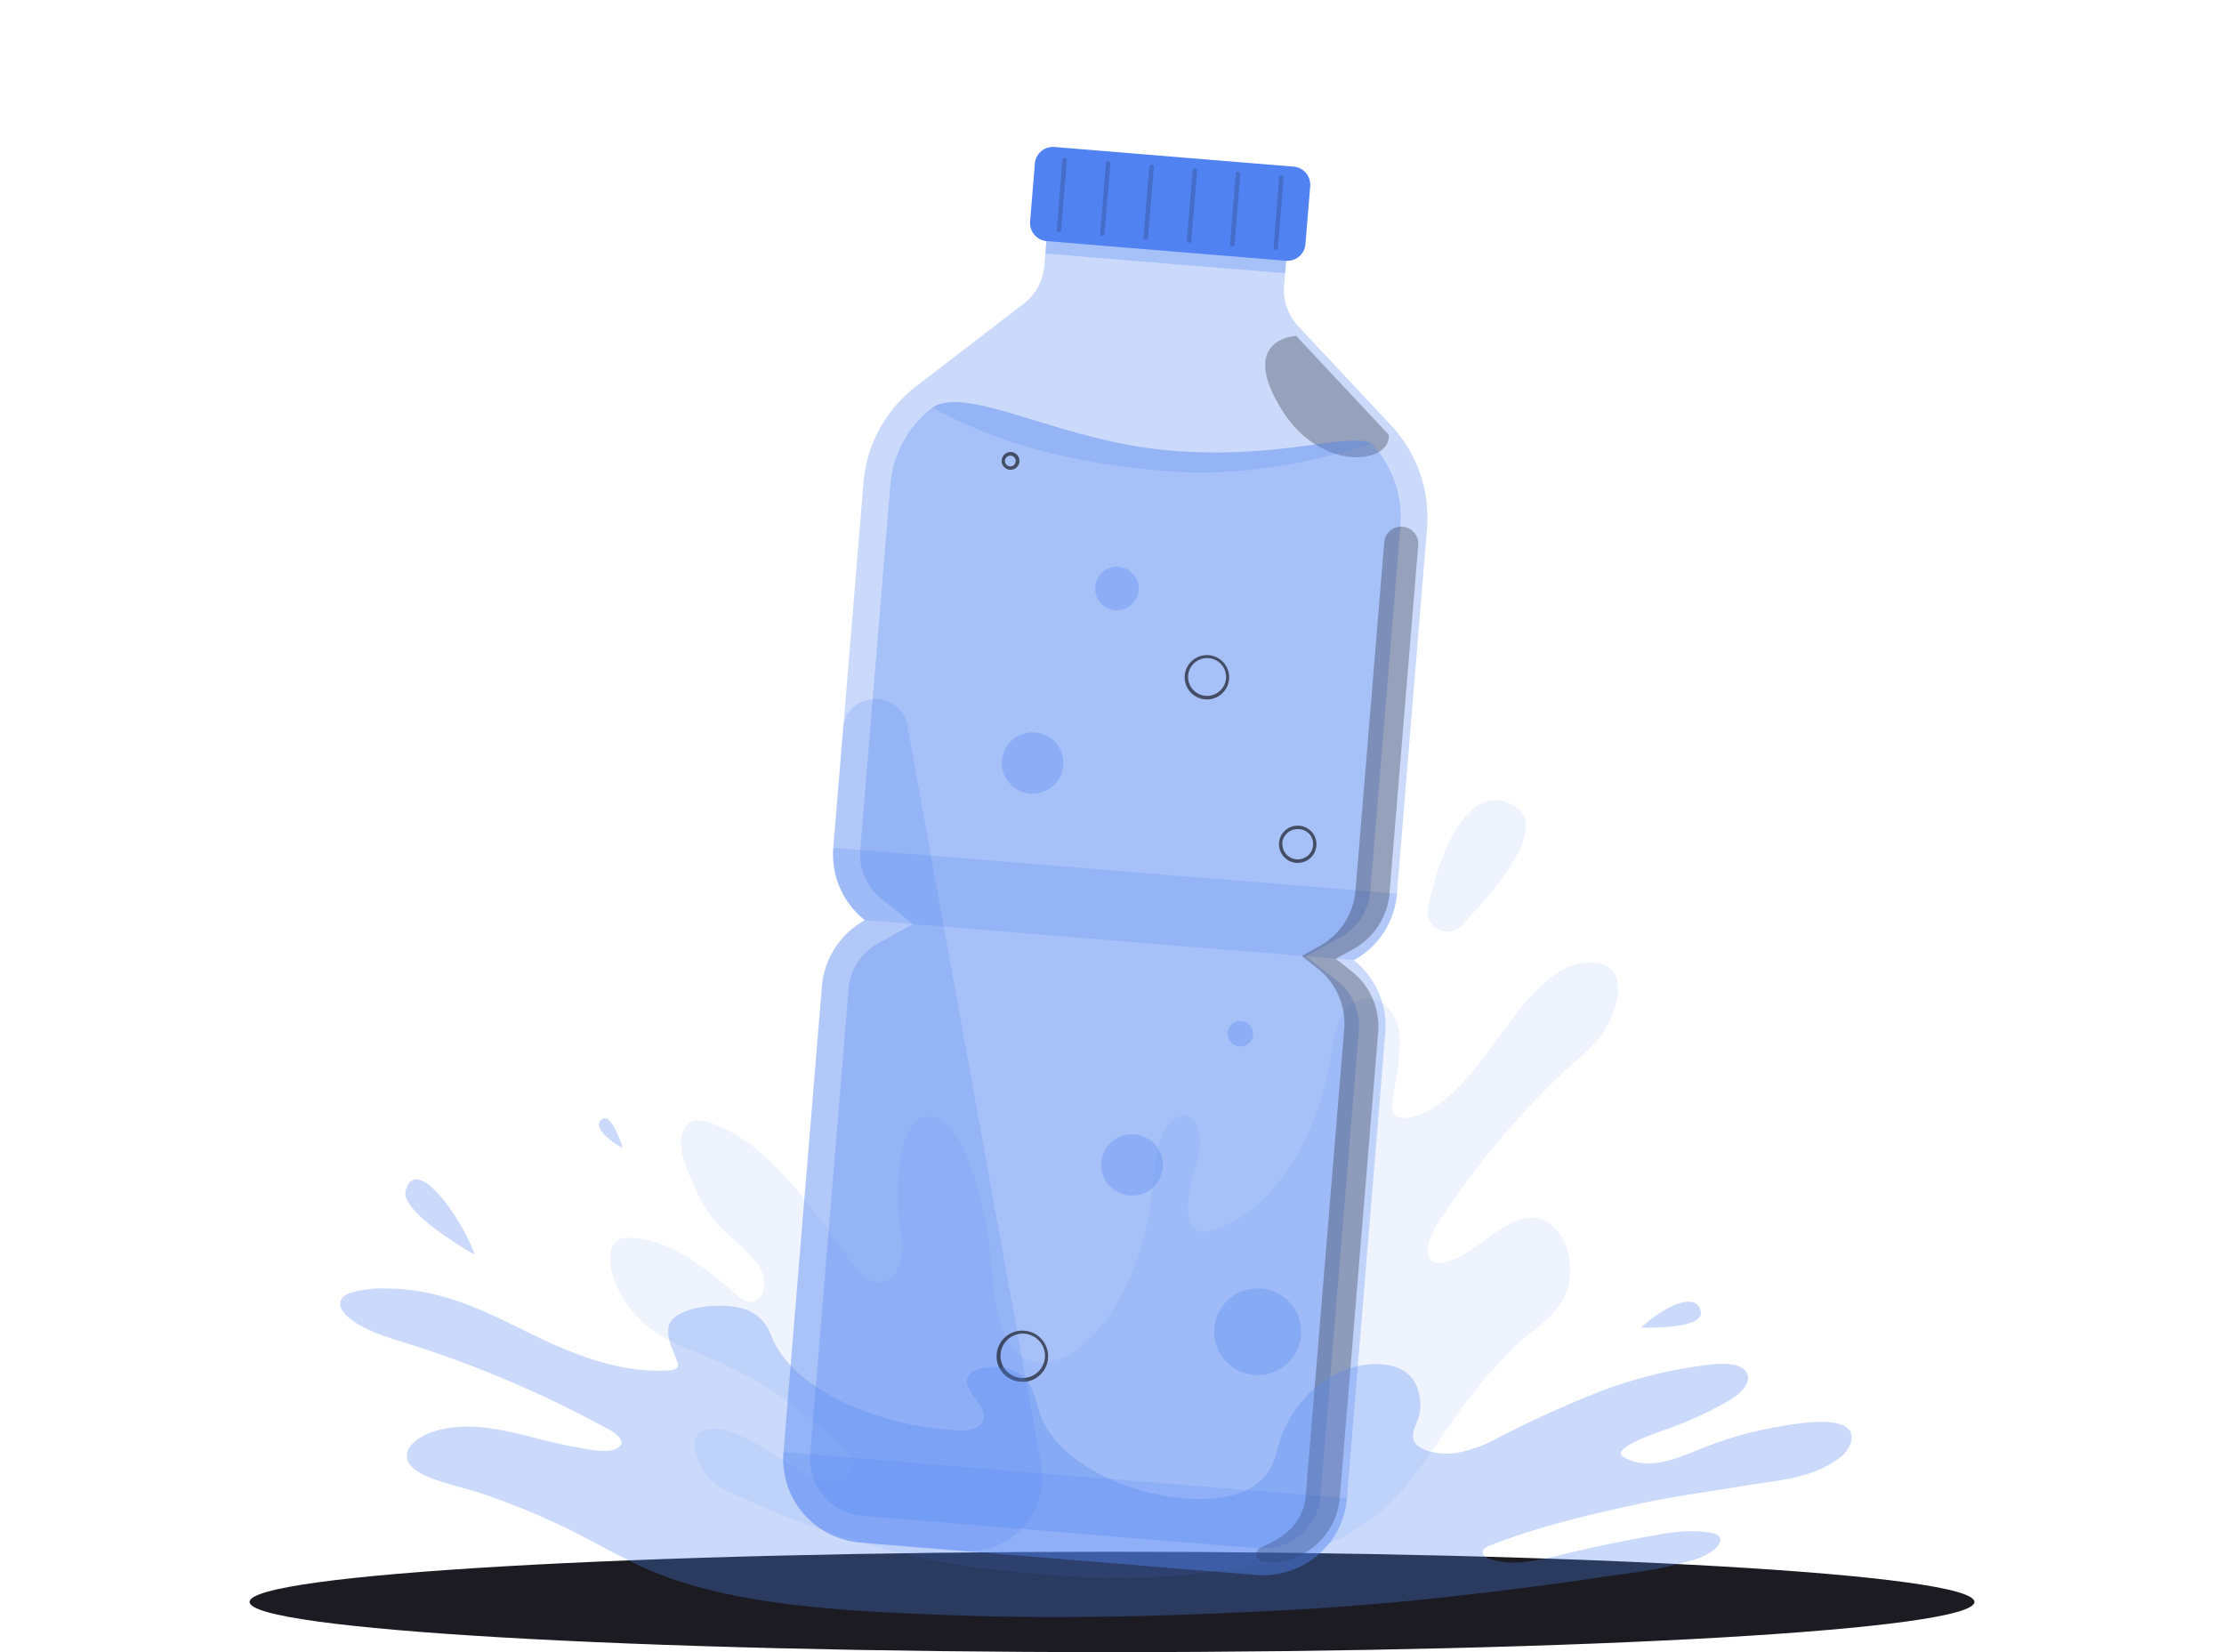 <svg xmlns="http://www.w3.org/2000/svg" width="280" height="208" fill="none">
  <g clip-path="url(#a)">
    <path fill="#1B1B21" d="M140 208c59.966 0 108.579-2.829 108.579-6.319 0-3.49-48.613-6.319-108.579-6.319-59.966 0-108.578 2.829-108.578 6.319 0 3.49 48.612 6.319 108.578 6.319Z"/>
    <path fill="#5082F2" d="M76.888 157.564a1.988 1.988 0 0 1 2.128-1.713c4.794-.073 9.28 3.304 13.44 6.927.924.798 1.927 1.625 2.963.787a2.08 2.08 0 0 0 .672-1.016 3.74 3.74 0 0 0 0-1.987 4.331 4.331 0 0 0-.756-1.479c-1.81-2.373-4.01-3.511-5.796-5.962-1-1.404-1.83-2.922-2.47-4.522-.56-1.406-1.68-3.678-1.232-5.582.498-2.277 2.206-2.082 3.242-1.77 3.277.977 6.334 3.305 9.112 6.202 2.962 3.082 5.645 6.794 8.316 10.484 1.008 1.401 2.072 2.841 3.36 3.349 1.288.508 2.917-.312 3.461-2.333.543-2.021-.096-4.343-.23-6.353a29.264 29.264 0 0 1 .347-7.179 9.766 9.766 0 0 1 1.249-3.55c1.445-2.11 3.584-1.368 4.984.229a14.644 14.644 0 0 1 2.442 4.466 51.257 51.257 0 0 1 2.8 13.872c.212 2.93.66 5.984 1.87 8.256 1.954 3.673 5.6 3.383 8.428 1.457 4.922-3.35 8.719-10.919 9.733-19.382.33-2.757.414-5.738 1.422-8.049.879-1.999 3.136-3.35 4.239-1.195a6.057 6.057 0 0 1 .359 3.405 24.158 24.158 0 0 1-.835 3.35c-.56 1.897-1.12 5.453.392 6.564a1.812 1.812 0 0 0 1.518.168c4.95-1.027 9.554-5.672 12.578-12.153a38.339 38.339 0 0 0 2.497-7.597c.364-1.597.515-3.311.919-4.896a8.902 8.902 0 0 1 1.534-3.455c1.926-2.3 6.373-1.217 6.625 3.712.151 2.852-.611 5.644-.891 8.435-.173 1.741.908 1.73 1.714 1.674 3.864-.39 7.28-4.276 10.31-8.317 3.6-4.807 7.588-11.047 12.504-11.232 1.12-.039 2.985.106 3.657 1.831a5.718 5.718 0 0 1 0 3.238c-.997 4.12-3.92 6.247-6.16 8.284a104.31 104.31 0 0 0-16.537 19.839c-.711 1.117-1.444 2.959-.767 4.053a1.223 1.223 0 0 0 1.26.558c2.313-.178 4.48-2.009 6.591-3.528 2.112-1.518 4.508-2.847 6.72-1.702a6.014 6.014 0 0 1 2.75 3.717 8.732 8.732 0 0 1 .185 4.154c-.812 3.79-4.323 5.493-6.255 7.363a64.485 64.485 0 0 0-7.28 8.312c-2.016 2.752-3.92 5.766-5.936 8.468-7.28 9.674-17.36 11.109-26.32 12.231-9.75 1.217-19.522.558-29.216-.721-7.05-.937-14-2.936-20.882-5.308-2.363-.854-4.71-1.787-7.028-2.892-2.492-1.183-6.16-1.915-7.118-6.576-.201-1.005.034-1.82.7-2.194 2.067-1.172 5.012.397 6.956 1.43 2.682 1.429 5.224 3.466 7.98 4.566a3.656 3.656 0 0 0 2.867.151 2.132 2.132 0 0 0 1.058-.966 2.568 2.568 0 0 0 .202-1.837 2.203 2.203 0 0 0-.56-.876 53.306 53.306 0 0 0-17.428-11.846c-2.1-.898-4.244-1.635-6.266-2.908a14.068 14.068 0 0 1-4.144-3.908c-.94-1.501-2.453-4.153-1.977-6.548ZM183.999 116.529a2.49 2.49 0 0 1-2.95.466 2.472 2.472 0 0 1-1.261-2.699c1.932-9.35 6.132-16.15 11.127-12.621 3.73 2.629-2.117 9.88-6.916 14.854Z" opacity=".1"/>
    <path fill="#5082F2" d="M170.447 120.895a10.56 10.56 0 0 0 3.77-3.507 10.512 10.512 0 0 0 1.656-4.867l3.786-45.97a16.978 16.978 0 0 0-4.531-13.007l-11.664-12.453a6.775 6.775 0 0 1-1.798-5.158l.56-6.732-30.19-2.473-.56 6.732a6.75 6.75 0 0 1-2.615 4.795l-13.552 10.4a17.042 17.042 0 0 0-4.58 5.354 16.986 16.986 0 0 0-2.017 6.743l-3.791 45.969a10.503 10.503 0 0 0 .84 5.065 10.537 10.537 0 0 0 3.142 4.068 10.537 10.537 0 0 0-3.769 3.506 10.5 10.5 0 0 0-1.652 4.867l-4.833 58.614a10.529 10.529 0 0 0 2.478 7.681 10.6 10.6 0 0 0 7.199 3.69l49.84 4.08a10.604 10.604 0 0 0 7.707-2.464 10.515 10.515 0 0 0 3.7-7.176l4.833-58.614a10.497 10.497 0 0 0-.827-5.067 10.535 10.535 0 0 0-3.132-4.076Z" opacity=".3"/>
    <path fill="#5082F2" d="m132.045 26.738-.428 5.19 30.183 2.474.428-5.19-30.183-2.474Z" opacity=".3"/>
    <path fill="#1C1D26" d="M174.849 54.745 163.184 42.28s-7.521.324-1.68 9.518c4.979 7.776 13.653 6.564 13.345 2.947Z" opacity=".3"/>
    <path fill="#5082F2" d="M98.655 182.818a10.529 10.529 0 0 0 2.478 7.682 10.598 10.598 0 0 0 7.199 3.69l49.84 4.08a10.597 10.597 0 0 0 7.707-2.464 10.555 10.555 0 0 0 2.566-3.222 10.515 10.515 0 0 0 1.134-3.954l-70.924-5.812Z" opacity=".2"/>
    <path fill="#5082F2" d="M172.67 55.822a13.65 13.65 0 0 1 3.64 10.445l-3.785 45.975a7.2 7.2 0 0 1-3.707 5.705l-4.408 2.434 3.948 3.121a7.172 7.172 0 0 1 2.722 6.229l-4.833 58.614a7.188 7.188 0 0 1-2.517 4.895 7.237 7.237 0 0 1-5.25 1.692l-49.84-4.081a7.24 7.24 0 0 1-4.929-2.507 7.198 7.198 0 0 1-1.707-5.246l4.833-58.614a7.168 7.168 0 0 1 1.131-3.319 7.217 7.217 0 0 1 2.57-2.392l4.408-2.434-3.92-3.12a7.165 7.165 0 0 1-2.722-6.23l3.791-45.97c.157-1.897.71-3.741 1.624-5.414a13.695 13.695 0 0 1 3.679-4.299c4.48-2.886 16.24 4.299 30.011 5.426 13.77 1.128 22.383-2.355 25.261-.91Z" opacity=".3"/>
    <path fill="#5082F2" d="M147.38 56.738c-13.765-1.117-25.536-8.318-30.016-5.432 7.84 4.299 16.8 6.961 29.798 8.028 12.997 1.066 25.508-3.512 25.508-3.512-2.879-1.445-11.525 2.05-25.29.916ZM104.927 106.721a10.515 10.515 0 0 0 3.982 9.133l61.538 5.024a10.521 10.521 0 0 0 5.427-8.373l-70.947-5.784Z" opacity=".2"/>
    <path fill="#5082F2" d="m162.859 20.979-30.099-2.475a2.288 2.288 0 0 0-2.47 2.088l-.6 7.3a2.287 2.287 0 0 0 2.096 2.463l30.098 2.474a2.287 2.287 0 0 0 2.47-2.088l.6-7.3a2.286 2.286 0 0 0-2.095-2.462Z"/>
    <path fill="#1C1D26" d="M133.313 29.229a.277.277 0 0 1-.191-.098.275.275 0 0 1-.066-.204l.705-8.83a.28.28 0 0 1 .303-.258.28.28 0 0 1 .257.302l-.728 8.825a.277.277 0 0 1-.28.263ZM138.773 29.675a.277.277 0 0 1-.192-.097.285.285 0 0 1-.065-.204l.728-8.826a.284.284 0 0 1 .302-.257.275.275 0 0 1 .252.302l-.745 8.825a.284.284 0 0 1-.28.257ZM144.228 30.144a.279.279 0 0 1-.257-.301l.728-8.826a.288.288 0 0 1 .302-.257.282.282 0 0 1 .245.193.267.267 0 0 1 .013.109l-.728 8.825a.277.277 0 0 1-.098.191.283.283 0 0 1-.205.066ZM149.688 30.568a.277.277 0 0 1-.191-.097.275.275 0 0 1-.066-.204l.728-8.826a.285.285 0 0 1 .302-.257.275.275 0 0 1 .242.194c.01.035.014.072.01.108l-.728 8.825a.257.257 0 0 1-.028.105.266.266 0 0 1-.161.14.274.274 0 0 1-.108.012ZM155.12 31.015a.282.282 0 0 1-.192-.097.273.273 0 0 1-.053-.096.267.267 0 0 1-.013-.109l.728-8.825a.297.297 0 0 1 .303-.257.277.277 0 0 1 .191.097c.024.028.042.06.054.096a.285.285 0 0 1 .012.108l-.728 8.826a.264.264 0 0 1-.028.106.273.273 0 0 1-.274.15ZM160.602 31.461a.282.282 0 0 1-.245-.192.285.285 0 0 1-.012-.109l.705-8.831a.286.286 0 0 1 .303-.257.28.28 0 0 1 .252.302l-.723 8.83a.284.284 0 0 1-.28.257Z" opacity=".2"/>
    <path fill="#5082F2" d="M114.24 91.365c-.851-4.695-7.711-4.36-8.103.39l-1.232 14.966a10.502 10.502 0 0 0 .839 5.065 10.537 10.537 0 0 0 3.142 4.068 10.534 10.534 0 0 0-3.768 3.506 10.497 10.497 0 0 0-1.653 4.867l-4.832 58.614a10.527 10.527 0 0 0 2.478 7.681 10.596 10.596 0 0 0 7.198 3.69l12.88 1.055a9.304 9.304 0 0 0 7.638-3.006 9.232 9.232 0 0 0 2.263-7.868l-16.85-93.028Z" opacity=".2"/>
    <path fill="#5082F2" d="M163.799 168.115a5.44 5.44 0 0 1-1.169 2.947 5.488 5.488 0 0 1-8.465.137 5.44 5.44 0 0 1-.696-6.026 5.467 5.467 0 0 1 2.211-2.278 5.484 5.484 0 0 1 6.836 1.242 5.454 5.454 0 0 1 1.283 3.978ZM146.39 146.975a3.865 3.865 0 0 1-2.676 3.363 3.884 3.884 0 0 1-4.141-1.178 3.854 3.854 0 0 1 1.073-5.876 3.89 3.89 0 0 1 2.199-.474 3.89 3.89 0 0 1 2.636 1.353 3.86 3.86 0 0 1 .909 2.812ZM130.188 99.922a3.885 3.885 0 0 1-2.18-.55 3.866 3.866 0 0 1-1.832-3.882c.113-.755.449-1.46.964-2.025a3.88 3.88 0 0 1 4.177-1.038 3.86 3.86 0 0 1 2.339 4.94 3.879 3.879 0 0 1-3.468 2.554ZM140.756 76.828a2.753 2.753 0 0 1-2.618-1.562 2.729 2.729 0 0 1 .45-3.009 2.744 2.744 0 0 1 2.961-.734 2.74 2.74 0 0 1 1.811 2.447 2.729 2.729 0 0 1-.71 1.966 2.747 2.747 0 0 1-1.894.892ZM157.757 130.278a1.59 1.59 0 0 1-1.108 1.387 1.606 1.606 0 0 1-1.709-.488 1.59 1.59 0 0 1 .442-2.427 1.603 1.603 0 0 1 2.375 1.528Z" opacity=".3"/>
    <path fill="#1C1D26" d="M128.75 173.954h-.269a3.245 3.245 0 0 1-2.24-1.117 3.185 3.185 0 0 1-.756-2.355 3.232 3.232 0 0 1 2.178-2.789 3.25 3.25 0 0 1 3.437.866 3.224 3.224 0 0 1-.607 4.894 3.247 3.247 0 0 1-1.771.529l.028-.028Zm0-6.051a2.803 2.803 0 0 0-2.723 2.198 2.786 2.786 0 0 0 1.561 3.126 2.804 2.804 0 0 0 3.401-.839 2.792 2.792 0 0 0 .574-1.761 2.794 2.794 0 0 0-1.519-2.414c-.33-.168-.69-.27-1.059-.299l-.235-.011ZM163.386 108.63h-.196a2.358 2.358 0 0 1-1.602-.82 2.339 2.339 0 0 1 .271-3.308 2.364 2.364 0 0 1 3.32.271c.404.474.603 1.088.553 1.708a2.376 2.376 0 0 1-.823 1.602 2.347 2.347 0 0 1-1.523.547Zm-1.932-2.506a1.935 1.935 0 0 0 2.158 2.059 1.937 1.937 0 0 0 1.707-1.762 1.921 1.921 0 0 0-.455-1.408 1.906 1.906 0 0 0-.609-.447 1.904 1.904 0 0 0-.735-.178 1.932 1.932 0 0 0-2.089 1.764l.023-.028ZM127.204 59.138h-.084a1.121 1.121 0 0 1-1.008-1.183 1.119 1.119 0 0 1 1.379-1.013 1.122 1.122 0 0 1 .842.893 1.123 1.123 0 0 1-.487 1.124c-.183.12-.396.184-.614.185l-.028-.006Zm-.678-1.15a.68.68 0 0 0 .367.655.677.677 0 0 0 .732-1.13.682.682 0 0 0-1.028.22.672.672 0 0 0-.071.255ZM151.967 88.049h-.236a2.808 2.808 0 0 1-1.917-.98 2.789 2.789 0 0 1-.653-2.046 2.79 2.79 0 0 1 1.888-2.397 2.81 2.81 0 0 1 2.963.754 2.79 2.79 0 0 1-2.051 4.68l.006-.011Zm0-5.192a2.383 2.383 0 0 0-2.38 2.177 2.377 2.377 0 0 0 .897 2.06 2.396 2.396 0 0 0 3.784-1.21 2.371 2.371 0 0 0-1.201-2.774 2.375 2.375 0 0 0-.899-.253h-.201Z" opacity=".7"/>
    <path fill="#1C1D26" d="m174.938 112.454 3.617-43.837a2.12 2.12 0 0 0-.503-1.559 2.15 2.15 0 0 0-1.462-.747 2.148 2.148 0 0 0-1.564.498 2.138 2.138 0 0 0-.749 1.456l-3.618 43.838a8.817 8.817 0 0 1-1.392 4.09 8.859 8.859 0 0 1-3.172 2.943l-2.2 1.223 1.976 1.557a8.87 8.87 0 0 1 2.648 3.42 8.827 8.827 0 0 1 .712 4.261l-4.832 58.614c-.292 3.517-2.509 5.23-5.628 6.598a.977.977 0 0 0 .313 1.865 8.92 8.92 0 0 0 6.481-2.077 8.859 8.859 0 0 0 3.112-6.034l4.833-58.614a8.852 8.852 0 0 0-3.36-7.681l-1.977-1.563 2.201-1.217a8.873 8.873 0 0 0 3.169-2.945 8.836 8.836 0 0 0 1.395-4.089Z" opacity=".3"/>
    <path fill="#5082F2" d="M233.067 180.58c-.605-2.735-8.154-1.116-9.716-.865a45.739 45.739 0 0 0-8.871 2.551c-3.152 1.234-6.815 3.048-10.08 1.172-1.887-1.083 4.665-3.221 5.259-3.439a47.909 47.909 0 0 0 8.03-3.673c1.036-.614 3.041-2.082 2.179-3.572-.717-1.234-3.288-1.117-4.85-.927a57.903 57.903 0 0 0-13.826 3.455 137.341 137.341 0 0 0-12.69 5.789 16.388 16.388 0 0 1-5.146 1.848c-1.972.279-4.385-.14-5.164-1.228-.778-1.089.224-2.361.454-3.456a5.857 5.857 0 0 0-.386-3.907 4.136 4.136 0 0 0-1.82-1.909c-2.134-1.117-5.36-.704-7.504.178a12.322 12.322 0 0 0-3.747 2.468 15.067 15.067 0 0 0-4.413 7.564 7.041 7.041 0 0 1-2.968 4.505c-3.001 2.015-8.5 1.898-12.706.887-7.342-1.736-12.942-5.794-14.291-10.377-.655-2.183-.975-4.466-3.92-5.32-1.904-.558-5.891-.168-5.04 2.233a7.43 7.43 0 0 0 1.198 1.808c.779 1.022 1.607 2.948-.705 3.567a7.156 7.156 0 0 1-2.28.112c-7.436-.497-14.28-2.97-18.715-6.453a15.03 15.03 0 0 1-3.617-4.092c-.527-.865-.717-1.797-1.294-2.651a5.137 5.137 0 0 0-2.24-1.859c-2.856-1.223-9.565-.586-10.035 2.093-.252 1.452.655 3.026 1.12 4.405a.823.823 0 0 1 .056.558c-.135.351-.667.452-1.12.48-5.998.396-11.816-1.926-16.85-4.349-5.332-2.568-11.2-5.911-18.61-5.95a14.388 14.388 0 0 0-4.541.519 2.676 2.676 0 0 0-1.02.524 1.3 1.3 0 0 0-.246 1.441c.24.491.599.917 1.042 1.239 2.24 1.82 5.376 2.557 8.238 3.494 8.49 2.744 16.7 6.286 24.516 10.579.79.441 2.19 1.462 1.081 2.233-1.109.77-3.36.273-4.687.056-2.408-.391-4.72-1.016-7.067-1.603-3.103-.781-6.72-1.49-10.08-.843-1.775.341-3.36 1.067-4.195 2.049a1.93 1.93 0 0 0-.358 2.233c1.154 2.049 6.412 2.931 9.285 3.908a93.911 93.911 0 0 1 10.769 4.426c2.984 1.474 5.756 3.087 8.78 4.533 10.803 5.164 25.889 5.828 39.38 6.33 14.644.559 29.355.084 43.96-.725 10.64-.592 21.084-1.759 31.511-3.132 2.996-.391 5.975-.871 8.96-1.278a56.22 56.22 0 0 0 8.96-1.77 7.584 7.584 0 0 0 2.884-1.44c.801-.742 1.053-1.714-.381-1.993-3.002-.597-6.093.084-9.027.614a175.292 175.292 0 0 0-9.789 2.082c-1.474.392-2.97.696-4.48.91a11.284 11.284 0 0 1-4.542-.29c-.481-.151-1.008-.419-1.036-.843-.028-.424.376-.692.79-.854 6.042-2.389 12.46-3.908 18.922-5.303 4.385-.949 8.848-1.53 13.267-2.272 4.026-.676 8.271-.832 11.76-3.377a4.016 4.016 0 0 0 1.545-1.859c.152-.393.189-.821.107-1.234ZM59.78 157.978c-1.64-4.65-7.487-12.884-8.72-8.022-.66 2.73 8.72 8.022 8.72 8.022ZM206.602 167.132c3.124-2.841 7.022-4.532 7.526-2.032.47 2.367-7.526 2.032-7.526 2.032ZM78.4 144.535c-2.139-1.116-3.807-2.908-2.553-3.656 1.254-.748 2.554 3.656 2.554 3.656Z" opacity=".3"/>
  </g>
  <defs>
    <clipPath id="a">
      <path fill="#fff" d="M0 0h280v208H0z"/>
    </clipPath>
  </defs>
</svg>

